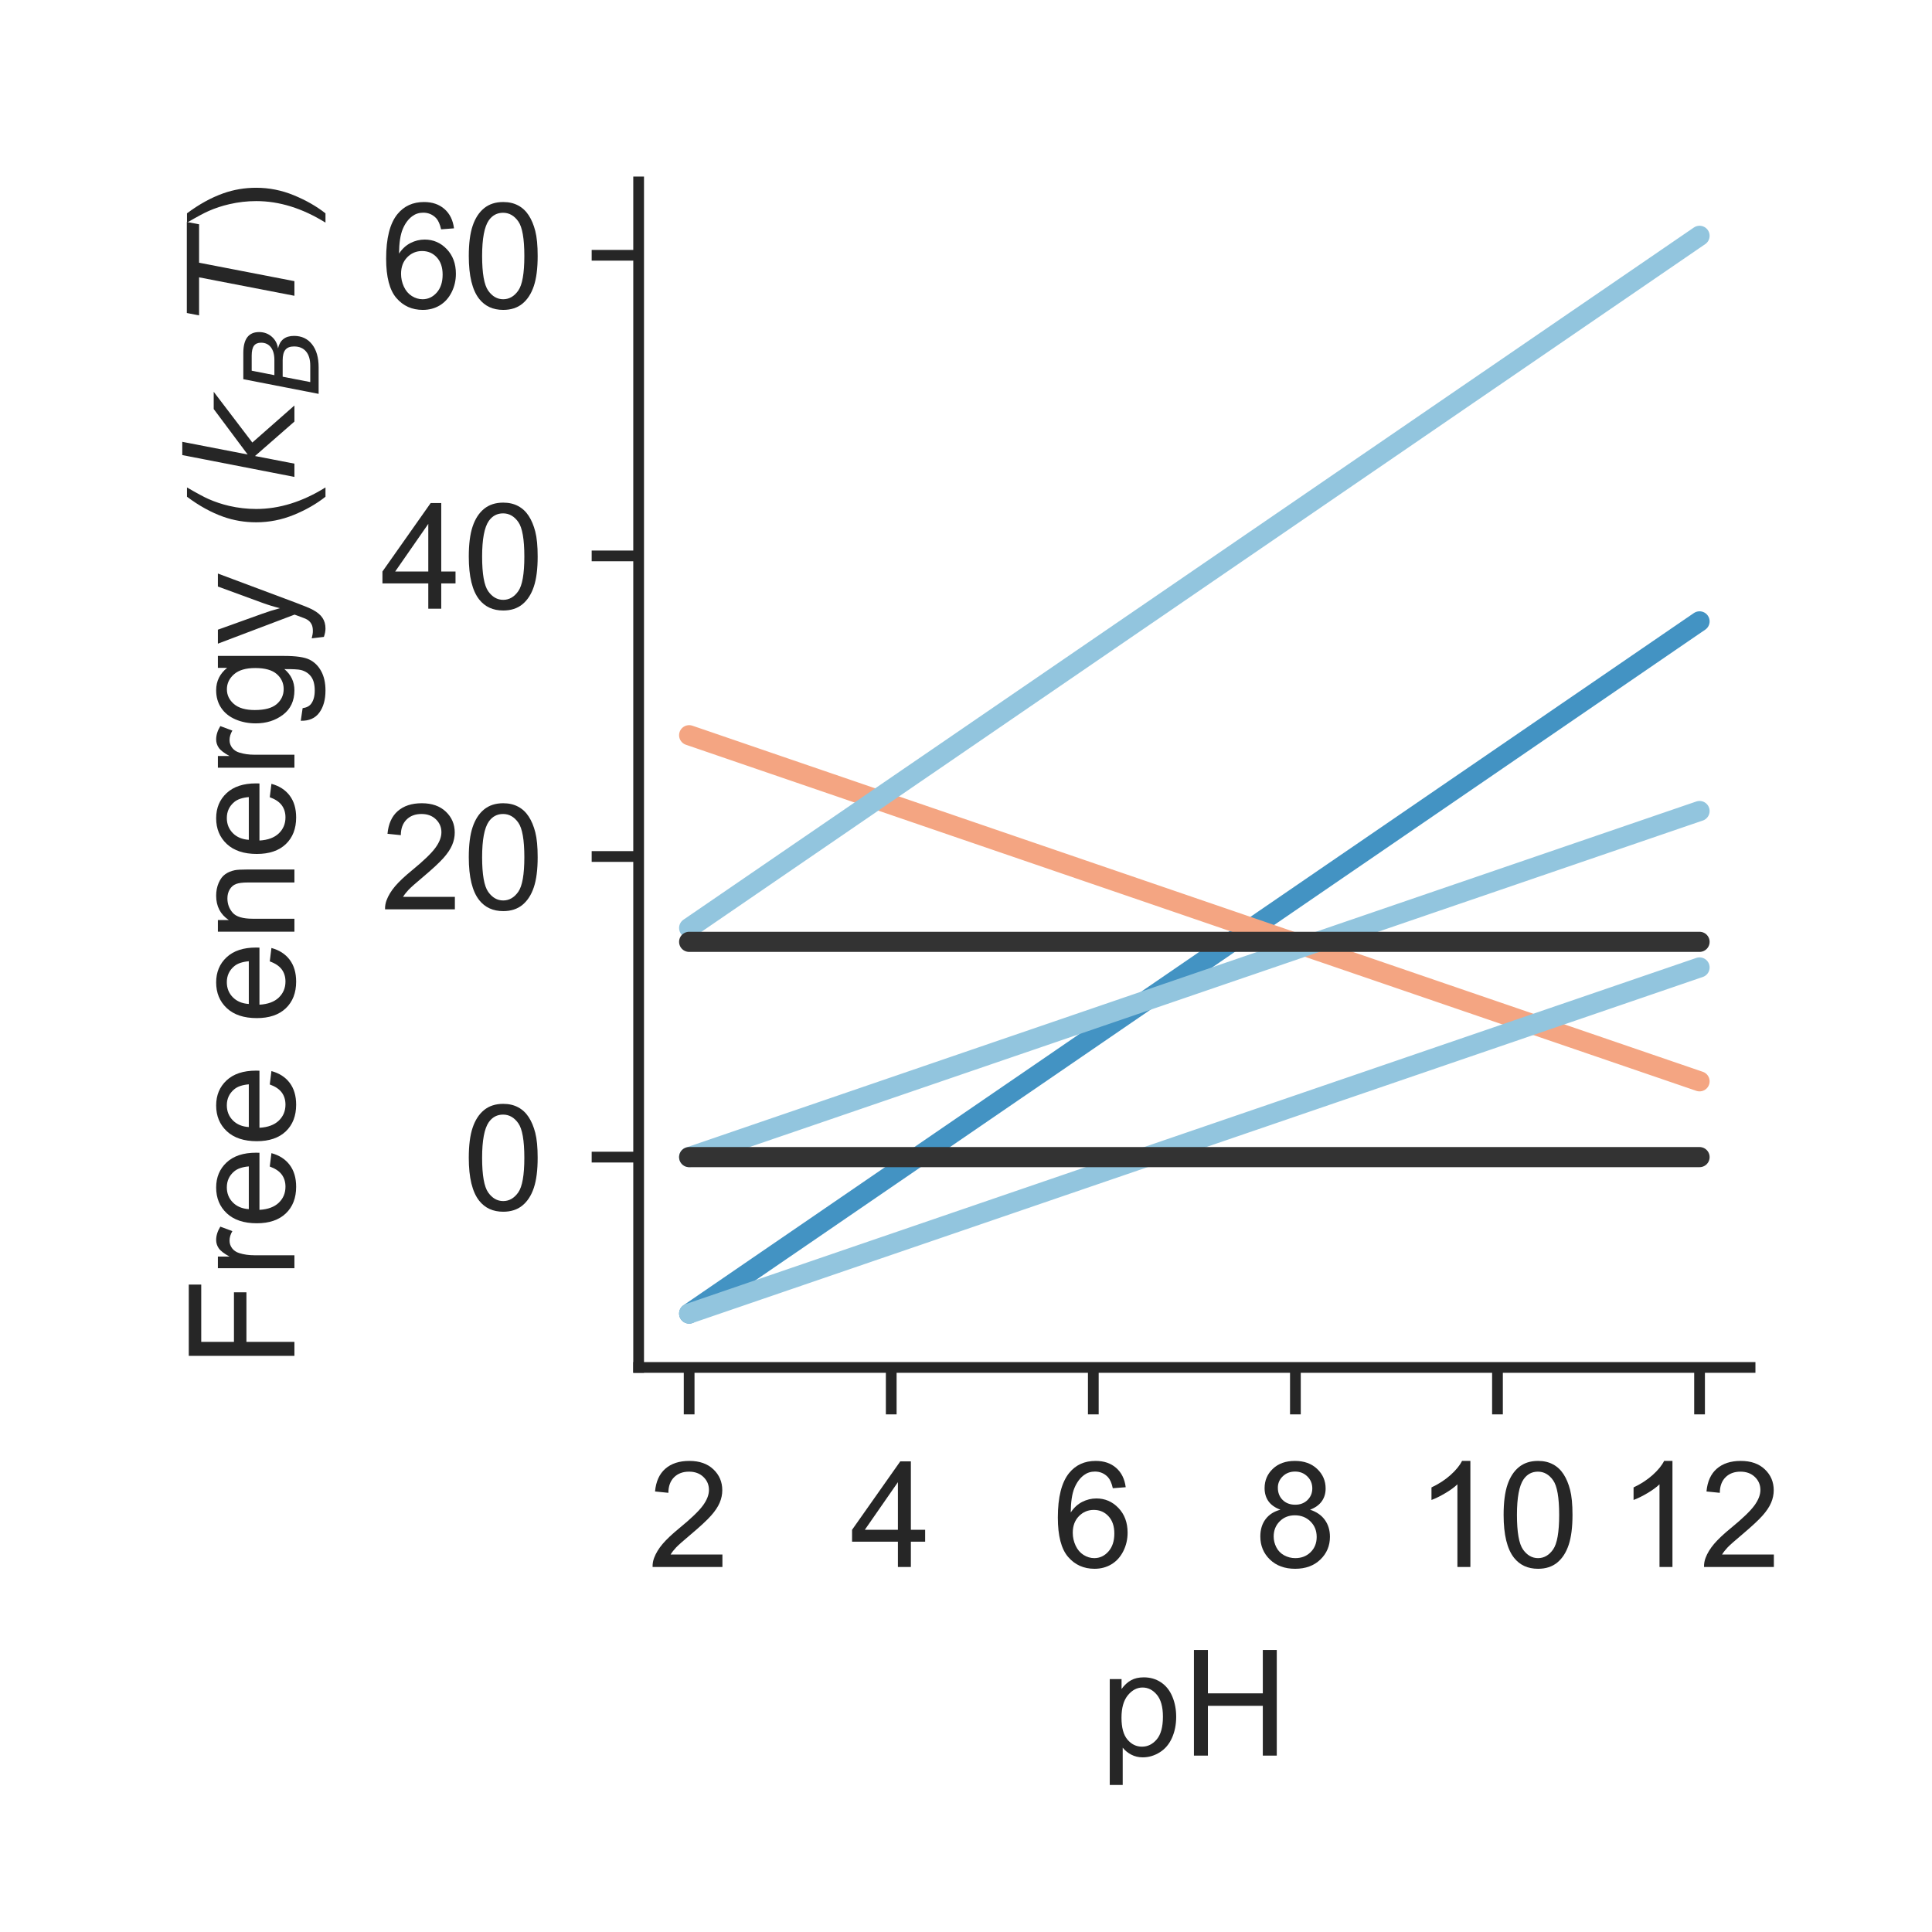 <?xml version="1.0" encoding="utf-8" standalone="no"?>
<!DOCTYPE svg PUBLIC "-//W3C//DTD SVG 1.1//EN"
  "http://www.w3.org/Graphics/SVG/1.1/DTD/svg11.dtd">
<!-- Created with matplotlib (http://matplotlib.org/) -->
<svg height="144pt" version="1.1" viewBox="0 0 144 144" width="144pt" xmlns="http://www.w3.org/2000/svg" xmlns:xlink="http://www.w3.org/1999/xlink">
 <defs>
  <style type="text/css">
*{stroke-linecap:butt;stroke-linejoin:round;}
  </style>
 </defs>
 <g id="figure_1">
  <g id="patch_1">
   <path d="M 0 144 
L 144 144 
L 144 0 
L 0 0 
z
" style="fill:#ffffff;"/>
  </g>
  <g id="axes_1">
   <g id="patch_2">
    <path d="M 47.6 101.92 
L 130.44 101.92 
L 130.44 13.56 
L 47.6 13.56 
z
" style="fill:#ffffff;"/>
   </g>
   <g id="matplotlib.axis_1">
    <g id="xtick_1">
     <g id="line2d_1">
      <defs>
       <path d="M 0 0 
L 0 3.5 
" id="m902cfa336a" style="stroke:#262626;stroke-width:0.8;"/>
      </defs>
      <g>
       <use style="fill:#262626;stroke:#262626;stroke-width:0.8;" x="51.365" xlink:href="#m902cfa336a" y="101.92"/>
      </g>
     </g>
     <g id="text_1">
      <!-- 2 -->
      <defs>
       <path d="M 50.344 8.453 
L 50.344 0 
L 3.031 0 
Q 2.938 3.172 4.047 6.109 
Q 5.859 10.938 9.828 15.625 
Q 13.812 20.312 21.344 26.469 
Q 33.016 36.031 37.109 41.625 
Q 41.219 47.219 41.219 52.203 
Q 41.219 57.422 37.469 61 
Q 33.734 64.594 27.734 64.594 
Q 21.391 64.594 17.578 60.781 
Q 13.766 56.984 13.719 50.25 
L 4.688 51.172 
Q 5.609 61.281 11.656 66.578 
Q 17.719 71.875 27.938 71.875 
Q 38.234 71.875 44.234 66.156 
Q 50.25 60.453 50.25 52 
Q 50.25 47.703 48.484 43.547 
Q 46.734 39.406 42.656 34.812 
Q 38.578 30.219 29.109 22.219 
Q 21.188 15.578 18.938 13.203 
Q 16.703 10.844 15.234 8.453 
z
" id="ArialMT-32"/>
      </defs>
      <g style="fill:#262626;" transform="translate(48.307 116.794)scale(0.11 -0.11)">
       <use xlink:href="#ArialMT-32"/>
      </g>
     </g>
    </g>
    <g id="xtick_2">
     <g id="line2d_2">
      <g>
       <use style="fill:#262626;stroke:#262626;stroke-width:0.8;" x="66.427" xlink:href="#m902cfa336a" y="101.92"/>
      </g>
     </g>
     <g id="text_2">
      <!-- 4 -->
      <defs>
       <path d="M 32.328 0 
L 32.328 17.141 
L 1.266 17.141 
L 1.266 25.203 
L 33.938 71.578 
L 41.109 71.578 
L 41.109 25.203 
L 50.781 25.203 
L 50.781 17.141 
L 41.109 17.141 
L 41.109 0 
z
M 32.328 25.203 
L 32.328 57.469 
L 9.906 25.203 
z
" id="ArialMT-34"/>
      </defs>
      <g style="fill:#262626;" transform="translate(63.369 116.794)scale(0.11 -0.11)">
       <use xlink:href="#ArialMT-34"/>
      </g>
     </g>
    </g>
    <g id="xtick_3">
     <g id="line2d_3">
      <g>
       <use style="fill:#262626;stroke:#262626;stroke-width:0.8;" x="81.489" xlink:href="#m902cfa336a" y="101.92"/>
      </g>
     </g>
     <g id="text_3">
      <!-- 6 -->
      <defs>
       <path d="M 49.75 54.047 
L 41.016 53.375 
Q 39.844 58.547 37.703 60.891 
Q 34.125 64.656 28.906 64.656 
Q 24.703 64.656 21.531 62.312 
Q 17.391 59.281 14.984 53.469 
Q 12.594 47.656 12.5 36.922 
Q 15.672 41.75 20.266 44.094 
Q 24.859 46.438 29.891 46.438 
Q 38.672 46.438 44.844 39.969 
Q 51.031 33.5 51.031 23.25 
Q 51.031 16.5 48.125 10.719 
Q 45.219 4.938 40.141 1.859 
Q 35.062 -1.219 28.609 -1.219 
Q 17.625 -1.219 10.688 6.859 
Q 3.766 14.938 3.766 33.5 
Q 3.766 54.25 11.422 63.672 
Q 18.109 71.875 29.438 71.875 
Q 37.891 71.875 43.281 67.141 
Q 48.688 62.406 49.75 54.047 
z
M 13.875 23.188 
Q 13.875 18.656 15.797 14.5 
Q 17.719 10.359 21.188 8.172 
Q 24.656 6 28.469 6 
Q 34.031 6 38.031 10.484 
Q 42.047 14.984 42.047 22.703 
Q 42.047 30.125 38.078 34.391 
Q 34.125 38.672 28.125 38.672 
Q 22.172 38.672 18.016 34.391 
Q 13.875 30.125 13.875 23.188 
z
" id="ArialMT-36"/>
      </defs>
      <g style="fill:#262626;" transform="translate(78.431 116.794)scale(0.11 -0.11)">
       <use xlink:href="#ArialMT-36"/>
      </g>
     </g>
    </g>
    <g id="xtick_4">
     <g id="line2d_4">
      <g>
       <use style="fill:#262626;stroke:#262626;stroke-width:0.8;" x="96.551" xlink:href="#m902cfa336a" y="101.92"/>
      </g>
     </g>
     <g id="text_4">
      <!-- 8 -->
      <defs>
       <path d="M 17.672 38.812 
Q 12.203 40.828 9.562 44.531 
Q 6.938 48.25 6.938 53.422 
Q 6.938 61.234 12.547 66.547 
Q 18.172 71.875 27.484 71.875 
Q 36.859 71.875 42.578 66.422 
Q 48.297 60.984 48.297 53.172 
Q 48.297 48.188 45.672 44.5 
Q 43.062 40.828 37.75 38.812 
Q 44.344 36.672 47.781 31.875 
Q 51.219 27.094 51.219 20.453 
Q 51.219 11.281 44.719 5.031 
Q 38.234 -1.219 27.641 -1.219 
Q 17.047 -1.219 10.547 5.047 
Q 4.047 11.328 4.047 20.703 
Q 4.047 27.688 7.594 32.391 
Q 11.141 37.109 17.672 38.812 
z
M 15.922 53.719 
Q 15.922 48.641 19.188 45.406 
Q 22.469 42.188 27.688 42.188 
Q 32.766 42.188 36.016 45.375 
Q 39.266 48.578 39.266 53.219 
Q 39.266 58.062 35.906 61.359 
Q 32.562 64.656 27.594 64.656 
Q 22.562 64.656 19.234 61.422 
Q 15.922 58.203 15.922 53.719 
z
M 13.094 20.656 
Q 13.094 16.891 14.875 13.375 
Q 16.656 9.859 20.172 7.922 
Q 23.688 6 27.734 6 
Q 34.031 6 38.125 10.047 
Q 42.234 14.109 42.234 20.359 
Q 42.234 26.703 38.016 30.859 
Q 33.797 35.016 27.438 35.016 
Q 21.234 35.016 17.156 30.906 
Q 13.094 26.812 13.094 20.656 
z
" id="ArialMT-38"/>
      </defs>
      <g style="fill:#262626;" transform="translate(93.492 116.794)scale(0.11 -0.11)">
       <use xlink:href="#ArialMT-38"/>
      </g>
     </g>
    </g>
    <g id="xtick_5">
     <g id="line2d_5">
      <g>
       <use style="fill:#262626;stroke:#262626;stroke-width:0.8;" x="111.613" xlink:href="#m902cfa336a" y="101.92"/>
      </g>
     </g>
     <g id="text_5">
      <!-- 10 -->
      <defs>
       <path d="M 37.25 0 
L 28.469 0 
L 28.469 56 
Q 25.297 52.984 20.141 49.953 
Q 14.984 46.922 10.891 45.406 
L 10.891 53.906 
Q 18.266 57.375 23.781 62.297 
Q 29.297 67.234 31.594 71.875 
L 37.25 71.875 
z
" id="ArialMT-31"/>
       <path d="M 4.156 35.297 
Q 4.156 48 6.766 55.734 
Q 9.375 63.484 14.516 67.672 
Q 19.672 71.875 27.484 71.875 
Q 33.25 71.875 37.594 69.547 
Q 41.938 67.234 44.766 62.859 
Q 47.609 58.5 49.219 52.219 
Q 50.828 45.953 50.828 35.297 
Q 50.828 22.703 48.234 14.969 
Q 45.656 7.234 40.5 3 
Q 35.359 -1.219 27.484 -1.219 
Q 17.141 -1.219 11.234 6.203 
Q 4.156 15.141 4.156 35.297 
z
M 13.188 35.297 
Q 13.188 17.672 17.312 11.828 
Q 21.438 6 27.484 6 
Q 33.547 6 37.672 11.859 
Q 41.797 17.719 41.797 35.297 
Q 41.797 52.984 37.672 58.781 
Q 33.547 64.594 27.391 64.594 
Q 21.344 64.594 17.719 59.469 
Q 13.188 52.938 13.188 35.297 
z
" id="ArialMT-30"/>
      </defs>
      <g style="fill:#262626;" transform="translate(105.496 116.794)scale(0.11 -0.11)">
       <use xlink:href="#ArialMT-31"/>
       <use x="55.615" xlink:href="#ArialMT-30"/>
      </g>
     </g>
    </g>
    <g id="xtick_6">
     <g id="line2d_6">
      <g>
       <use style="fill:#262626;stroke:#262626;stroke-width:0.8;" x="126.675" xlink:href="#m902cfa336a" y="101.92"/>
      </g>
     </g>
     <g id="text_6">
      <!-- 12 -->
      <g style="fill:#262626;" transform="translate(120.558 116.794)scale(0.11 -0.11)">
       <use xlink:href="#ArialMT-31"/>
       <use x="55.615" xlink:href="#ArialMT-32"/>
      </g>
     </g>
    </g>
    <g id="text_7">
     <!-- pH -->
     <defs>
      <path d="M 6.594 -19.875 
L 6.594 51.859 
L 14.594 51.859 
L 14.594 45.125 
Q 17.438 49.078 21 51.047 
Q 24.562 53.031 29.641 53.031 
Q 36.281 53.031 41.359 49.609 
Q 46.438 46.188 49.016 39.953 
Q 51.609 33.734 51.609 26.312 
Q 51.609 18.359 48.75 11.984 
Q 45.906 5.609 40.453 2.219 
Q 35.016 -1.172 29 -1.172 
Q 24.609 -1.172 21.109 0.688 
Q 17.625 2.547 15.375 5.375 
L 15.375 -19.875 
z
M 14.547 25.641 
Q 14.547 15.625 18.594 10.844 
Q 22.656 6.062 28.422 6.062 
Q 34.281 6.062 38.453 11.016 
Q 42.625 15.969 42.625 26.375 
Q 42.625 36.281 38.547 41.203 
Q 34.469 46.141 28.812 46.141 
Q 23.188 46.141 18.859 40.891 
Q 14.547 35.641 14.547 25.641 
z
" id="ArialMT-70"/>
      <path d="M 8.016 0 
L 8.016 71.578 
L 17.484 71.578 
L 17.484 42.188 
L 54.688 42.188 
L 54.688 71.578 
L 64.156 71.578 
L 64.156 0 
L 54.688 0 
L 54.688 33.734 
L 17.484 33.734 
L 17.484 0 
z
" id="ArialMT-48"/>
     </defs>
     <g style="fill:#262626;" transform="translate(81.989 130.853)scale(0.11 -0.11)">
      <use xlink:href="#ArialMT-70"/>
      <use x="55.615" xlink:href="#ArialMT-48"/>
     </g>
    </g>
   </g>
   <g id="matplotlib.axis_2">
    <g id="ytick_1">
     <g id="line2d_7">
      <defs>
       <path d="M 0 0 
L -3.5 0 
" id="mae31390ebf" style="stroke:#262626;stroke-width:0.8;"/>
      </defs>
      <g>
       <use style="fill:#262626;stroke:#262626;stroke-width:0.8;" x="47.6" xlink:href="#mae31390ebf" y="86.244"/>
      </g>
     </g>
     <g id="text_8">
      <!-- 0 -->
      <g style="fill:#262626;" transform="translate(34.483 90.181)scale(0.11 -0.11)">
       <use xlink:href="#ArialMT-30"/>
      </g>
     </g>
    </g>
    <g id="ytick_2">
     <g id="line2d_8">
      <g>
       <use style="fill:#262626;stroke:#262626;stroke-width:0.8;" x="47.6" xlink:href="#mae31390ebf" y="63.838"/>
      </g>
     </g>
     <g id="text_9">
      <!-- 20 -->
      <g style="fill:#262626;" transform="translate(28.366 67.775)scale(0.11 -0.11)">
       <use xlink:href="#ArialMT-32"/>
       <use x="55.615" xlink:href="#ArialMT-30"/>
      </g>
     </g>
    </g>
    <g id="ytick_3">
     <g id="line2d_9">
      <g>
       <use style="fill:#262626;stroke:#262626;stroke-width:0.8;" x="47.6" xlink:href="#mae31390ebf" y="41.433"/>
      </g>
     </g>
     <g id="text_10">
      <!-- 40 -->
      <g style="fill:#262626;" transform="translate(28.366 45.369)scale(0.11 -0.11)">
       <use xlink:href="#ArialMT-34"/>
       <use x="55.615" xlink:href="#ArialMT-30"/>
      </g>
     </g>
    </g>
    <g id="ytick_4">
     <g id="line2d_10">
      <g>
       <use style="fill:#262626;stroke:#262626;stroke-width:0.8;" x="47.6" xlink:href="#mae31390ebf" y="19.027"/>
      </g>
     </g>
     <g id="text_11">
      <!-- 60 -->
      <g style="fill:#262626;" transform="translate(28.366 22.964)scale(0.11 -0.11)">
       <use xlink:href="#ArialMT-36"/>
       <use x="55.615" xlink:href="#ArialMT-30"/>
      </g>
     </g>
    </g>
    <g id="text_12">
     <!-- Free energy ($k_B T$) -->
     <defs>
      <path d="M 8.203 0 
L 8.203 71.578 
L 56.5 71.578 
L 56.5 63.141 
L 17.672 63.141 
L 17.672 40.969 
L 51.266 40.969 
L 51.266 32.516 
L 17.672 32.516 
L 17.672 0 
z
" id="ArialMT-46"/>
      <path d="M 6.5 0 
L 6.5 51.859 
L 14.406 51.859 
L 14.406 44 
Q 17.438 49.516 20 51.266 
Q 22.562 53.031 25.641 53.031 
Q 30.078 53.031 34.672 50.203 
L 31.641 42.047 
Q 28.422 43.953 25.203 43.953 
Q 22.312 43.953 20.016 42.219 
Q 17.719 40.484 16.75 37.406 
Q 15.281 32.719 15.281 27.156 
L 15.281 0 
z
" id="ArialMT-72"/>
      <path d="M 42.094 16.703 
L 51.172 15.578 
Q 49.031 7.625 43.219 3.219 
Q 37.406 -1.172 28.375 -1.172 
Q 17 -1.172 10.328 5.828 
Q 3.656 12.844 3.656 25.484 
Q 3.656 38.578 10.391 45.797 
Q 17.141 53.031 27.875 53.031 
Q 38.281 53.031 44.875 45.953 
Q 51.469 38.875 51.469 26.031 
Q 51.469 25.25 51.422 23.688 
L 12.75 23.688 
Q 13.234 15.141 17.578 10.594 
Q 21.922 6.062 28.422 6.062 
Q 33.25 6.062 36.672 8.594 
Q 40.094 11.141 42.094 16.703 
z
M 13.234 30.906 
L 42.188 30.906 
Q 41.609 37.453 38.875 40.719 
Q 34.672 45.797 27.984 45.797 
Q 21.922 45.797 17.797 41.75 
Q 13.672 37.703 13.234 30.906 
z
" id="ArialMT-65"/>
      <path id="ArialMT-20"/>
      <path d="M 6.594 0 
L 6.594 51.859 
L 14.5 51.859 
L 14.5 44.484 
Q 20.219 53.031 31 53.031 
Q 35.688 53.031 39.625 51.344 
Q 43.562 49.656 45.516 46.922 
Q 47.469 44.188 48.25 40.438 
Q 48.734 37.984 48.734 31.891 
L 48.734 0 
L 39.938 0 
L 39.938 31.547 
Q 39.938 36.922 38.906 39.578 
Q 37.891 42.234 35.281 43.812 
Q 32.672 45.406 29.156 45.406 
Q 23.531 45.406 19.453 41.844 
Q 15.375 38.281 15.375 28.328 
L 15.375 0 
z
" id="ArialMT-6e"/>
      <path d="M 4.984 -4.297 
L 13.531 -5.562 
Q 14.062 -9.516 16.5 -11.328 
Q 19.781 -13.766 25.438 -13.766 
Q 31.547 -13.766 34.859 -11.328 
Q 38.188 -8.891 39.359 -4.5 
Q 40.047 -1.812 39.984 6.781 
Q 34.234 0 25.641 0 
Q 14.938 0 9.078 7.719 
Q 3.219 15.438 3.219 26.219 
Q 3.219 33.641 5.906 39.906 
Q 8.594 46.188 13.688 49.609 
Q 18.797 53.031 25.688 53.031 
Q 34.859 53.031 40.828 45.609 
L 40.828 51.859 
L 48.922 51.859 
L 48.922 7.031 
Q 48.922 -5.078 46.453 -10.125 
Q 44 -15.188 38.641 -18.109 
Q 33.297 -21.047 25.484 -21.047 
Q 16.219 -21.047 10.5 -16.875 
Q 4.781 -12.703 4.984 -4.297 
z
M 12.25 26.859 
Q 12.25 16.656 16.297 11.969 
Q 20.359 7.281 26.469 7.281 
Q 32.516 7.281 36.609 11.938 
Q 40.719 16.609 40.719 26.562 
Q 40.719 36.078 36.5 40.906 
Q 32.281 45.75 26.312 45.75 
Q 20.453 45.75 16.344 40.984 
Q 12.25 36.234 12.25 26.859 
z
" id="ArialMT-67"/>
      <path d="M 6.203 -19.969 
L 5.219 -11.719 
Q 8.109 -12.5 10.25 -12.5 
Q 13.188 -12.5 14.938 -11.516 
Q 16.703 -10.547 17.828 -8.797 
Q 18.656 -7.469 20.516 -2.25 
Q 20.75 -1.516 21.297 -0.094 
L 1.609 51.859 
L 11.078 51.859 
L 21.875 21.828 
Q 23.969 16.109 25.641 9.812 
Q 27.156 15.875 29.25 21.625 
L 40.328 51.859 
L 49.125 51.859 
L 29.391 -0.875 
Q 26.219 -9.422 24.469 -12.641 
Q 22.125 -17 19.094 -19.016 
Q 16.062 -21.047 11.859 -21.047 
Q 9.328 -21.047 6.203 -19.969 
z
" id="ArialMT-79"/>
      <path d="M 23.391 -21.047 
Q 16.109 -11.859 11.078 0.438 
Q 6.062 12.75 6.062 25.922 
Q 6.062 37.547 9.812 48.188 
Q 14.203 60.547 23.391 72.797 
L 29.688 72.797 
Q 23.781 62.641 21.875 58.297 
Q 18.891 51.562 17.188 44.234 
Q 15.094 35.109 15.094 25.875 
Q 15.094 2.391 29.688 -21.047 
z
" id="ArialMT-28"/>
      <path d="M 18.312 75.984 
L 27.297 75.984 
L 18.703 31.688 
L 49.516 54.688 
L 61.188 54.688 
L 26.812 28.516 
L 51.906 0 
L 41.016 0 
L 17.672 26.703 
L 12.5 0 
L 3.516 0 
z
" id="DejaVuSans-Oblique-6b"/>
      <path d="M 16.891 72.906 
L 42.094 72.906 
Q 52.344 72.906 57.422 69.094 
Q 62.5 65.281 62.5 57.625 
Q 62.5 50.594 58.125 45.484 
Q 53.766 40.375 46.688 39.312 
Q 52.734 37.938 55.766 34.078 
Q 58.797 30.219 58.797 23.781 
Q 58.797 12.797 50.656 6.391 
Q 42.531 0 28.422 0 
L 2.688 0 
z
M 19.281 34.812 
L 14.109 8.109 
L 29.984 8.109 
Q 38.922 8.109 43.75 12.203 
Q 48.578 16.312 48.578 23.781 
Q 48.578 29.547 45.375 32.172 
Q 42.188 34.812 35.109 34.812 
z
M 25.094 64.797 
L 20.797 42.828 
L 35.5 42.828 
Q 43.359 42.828 47.781 46.234 
Q 52.203 49.656 52.203 55.719 
Q 52.203 60.453 49.219 62.625 
Q 46.234 64.797 39.703 64.797 
z
" id="DejaVuSans-Oblique-42"/>
      <path d="M 5.906 72.906 
L 67.578 72.906 
L 66.016 64.594 
L 39.984 64.594 
L 27.484 0 
L 17.578 0 
L 30.078 64.594 
L 4.297 64.594 
z
" id="DejaVuSans-Oblique-54"/>
      <path d="M 12.359 -21.047 
L 6.062 -21.047 
Q 20.656 2.391 20.656 25.875 
Q 20.656 35.062 18.562 44.094 
Q 16.891 51.422 13.922 58.156 
Q 12.016 62.547 6.062 72.797 
L 12.359 72.797 
Q 21.531 60.547 25.922 48.188 
Q 29.688 37.547 29.688 25.922 
Q 29.688 12.75 24.625 0.438 
Q 19.578 -11.859 12.359 -21.047 
z
" id="ArialMT-29"/>
     </defs>
     <g style="fill:#262626;" transform="translate(21.946 101.96)rotate(-90)scale(0.11 -0.11)">
      <use transform="translate(0 0.016)" xlink:href="#ArialMT-46"/>
      <use transform="translate(61.084 0.016)" xlink:href="#ArialMT-72"/>
      <use transform="translate(94.385 0.016)" xlink:href="#ArialMT-65"/>
      <use transform="translate(150 0.016)" xlink:href="#ArialMT-65"/>
      <use transform="translate(205.615 0.016)" xlink:href="#ArialMT-20"/>
      <use transform="translate(233.398 0.016)" xlink:href="#ArialMT-65"/>
      <use transform="translate(289.014 0.016)" xlink:href="#ArialMT-6e"/>
      <use transform="translate(344.629 0.016)" xlink:href="#ArialMT-65"/>
      <use transform="translate(400.244 0.016)" xlink:href="#ArialMT-72"/>
      <use transform="translate(433.545 0.016)" xlink:href="#ArialMT-67"/>
      <use transform="translate(489.16 0.016)" xlink:href="#ArialMT-79"/>
      <use transform="translate(539.16 0.016)" xlink:href="#ArialMT-20"/>
      <use transform="translate(566.943 0.016)" xlink:href="#ArialMT-28"/>
      <use transform="translate(600.244 0.016)" xlink:href="#DejaVuSans-Oblique-6b"/>
      <use transform="translate(658.154 -16.391)scale(0.7)" xlink:href="#DejaVuSans-Oblique-42"/>
      <use transform="translate(708.911 0.016)" xlink:href="#DejaVuSans-Oblique-54"/>
      <use transform="translate(769.995 0.016)" xlink:href="#ArialMT-29"/>
     </g>
    </g>
   </g>
   <g id="patch_3">
    <path d="M 47.6 101.92 
L 47.6 13.56 
" style="fill:none;stroke:#262626;stroke-linecap:square;stroke-linejoin:miter;stroke-width:0.8;"/>
   </g>
   <g id="patch_4">
    <path d="M 47.6 101.92 
L 130.44 101.92 
" style="fill:none;stroke:#262626;stroke-linecap:square;stroke-linejoin:miter;stroke-width:0.8;"/>
   </g>
   <g id="line2d_11">
    <path clip-path="url(#pb9ad3b44d6)" d="M 51.365 97.904 
L 52.119 97.388 
L 52.872 96.872 
L 53.625 96.356 
L 54.378 95.84 
L 55.131 95.324 
L 55.884 94.808 
L 56.637 94.292 
L 57.39 93.776 
L 58.143 93.26 
L 58.896 92.745 
L 59.649 92.229 
L 60.403 91.713 
L 61.156 91.197 
L 61.909 90.681 
L 62.662 90.165 
L 63.415 89.649 
L 64.168 89.133 
L 64.921 88.617 
L 65.674 88.101 
L 66.427 87.585 
L 67.18 87.07 
L 67.933 86.554 
L 68.687 86.038 
L 69.44 85.522 
L 70.193 85.006 
L 70.946 84.49 
L 71.699 83.974 
L 72.452 83.458 
L 73.205 82.942 
L 73.958 82.426 
L 74.711 81.91 
L 75.464 81.394 
L 76.217 80.879 
L 76.971 80.363 
L 77.724 79.847 
L 78.477 79.331 
L 79.23 78.815 
L 79.983 78.299 
L 80.736 77.783 
L 81.489 77.267 
L 82.242 76.751 
L 82.995 76.235 
L 83.748 75.719 
L 84.501 75.204 
L 85.255 74.688 
L 86.008 74.172 
L 86.761 73.656 
L 87.514 73.14 
L 88.267 72.624 
L 89.02 72.108 
L 89.773 71.592 
L 90.526 71.076 
L 91.279 70.56 
L 92.032 70.044 
L 92.785 69.529 
L 93.539 69.013 
L 94.292 68.497 
L 95.045 67.981 
L 95.798 67.465 
L 96.551 66.949 
L 97.304 66.433 
L 98.057 65.917 
L 98.81 65.401 
L 99.563 64.885 
L 100.316 64.369 
L 101.069 63.854 
L 101.823 63.338 
L 102.576 62.822 
L 103.329 62.306 
L 104.082 61.79 
L 104.835 61.274 
L 105.588 60.758 
L 106.341 60.242 
L 107.094 59.726 
L 107.847 59.21 
L 108.6 58.694 
L 109.353 58.179 
L 110.107 57.663 
L 110.86 57.147 
L 111.613 56.631 
L 112.366 56.115 
L 113.119 55.599 
L 113.872 55.083 
L 114.625 54.567 
L 115.378 54.051 
L 116.131 53.535 
L 116.884 53.019 
L 117.637 52.504 
L 118.391 51.988 
L 119.144 51.472 
L 119.897 50.956 
L 120.65 50.44 
L 121.403 49.924 
L 122.156 49.408 
L 122.909 48.892 
L 123.662 48.376 
L 124.415 47.86 
L 125.168 47.344 
L 125.921 46.828 
L 126.675 46.313 
" style="fill:none;stroke:#4393c3;stroke-linecap:round;stroke-width:1.5;"/>
   </g>
   <g id="line2d_12">
    <path clip-path="url(#pb9ad3b44d6)" d="M 51.365 54.799 
L 52.119 55.057 
L 52.872 55.315 
L 53.625 55.573 
L 54.378 55.831 
L 55.131 56.089 
L 55.884 56.347 
L 56.637 56.605 
L 57.39 56.863 
L 58.143 57.121 
L 58.896 57.379 
L 59.649 57.637 
L 60.403 57.895 
L 61.156 58.153 
L 61.909 58.411 
L 62.662 58.669 
L 63.415 58.927 
L 64.168 59.185 
L 64.921 59.443 
L 65.674 59.7 
L 66.427 59.958 
L 67.18 60.216 
L 67.933 60.474 
L 68.687 60.732 
L 69.44 60.99 
L 70.193 61.248 
L 70.946 61.506 
L 71.699 61.764 
L 72.452 62.022 
L 73.205 62.28 
L 73.958 62.538 
L 74.711 62.796 
L 75.464 63.054 
L 76.217 63.312 
L 76.971 63.57 
L 77.724 63.828 
L 78.477 64.086 
L 79.23 64.344 
L 79.983 64.602 
L 80.736 64.86 
L 81.489 65.118 
L 82.242 65.375 
L 82.995 65.633 
L 83.748 65.891 
L 84.501 66.149 
L 85.255 66.407 
L 86.008 66.665 
L 86.761 66.923 
L 87.514 67.181 
L 88.267 67.439 
L 89.02 67.697 
L 89.773 67.955 
L 90.526 68.213 
L 91.279 68.471 
L 92.032 68.729 
L 92.785 68.987 
L 93.539 69.245 
L 94.292 69.503 
L 95.045 69.761 
L 95.798 70.019 
L 96.551 70.277 
L 97.304 70.535 
L 98.057 70.793 
L 98.81 71.05 
L 99.563 71.308 
L 100.316 71.566 
L 101.069 71.824 
L 101.823 72.082 
L 102.576 72.34 
L 103.329 72.598 
L 104.082 72.856 
L 104.835 73.114 
L 105.588 73.372 
L 106.341 73.63 
L 107.094 73.888 
L 107.847 74.146 
L 108.6 74.404 
L 109.353 74.662 
L 110.107 74.92 
L 110.86 75.178 
L 111.613 75.436 
L 112.366 75.694 
L 113.119 75.952 
L 113.872 76.21 
L 114.625 76.468 
L 115.378 76.726 
L 116.131 76.983 
L 116.884 77.241 
L 117.637 77.499 
L 118.391 77.757 
L 119.144 78.015 
L 119.897 78.273 
L 120.65 78.531 
L 121.403 78.789 
L 122.156 79.047 
L 122.909 79.305 
L 123.662 79.563 
L 124.415 79.821 
L 125.168 80.079 
L 125.921 80.337 
L 126.675 80.595 
" style="fill:none;stroke:#f4a582;stroke-linecap:round;stroke-width:1.5;"/>
   </g>
   <g id="line2d_13">
    <path clip-path="url(#pb9ad3b44d6)" d="M 51.365 86.244 
L 52.119 85.986 
L 52.872 85.728 
L 53.625 85.47 
L 54.378 85.212 
L 55.131 84.954 
L 55.884 84.696 
L 56.637 84.438 
L 57.39 84.18 
L 58.143 83.922 
L 58.896 83.665 
L 59.649 83.407 
L 60.403 83.149 
L 61.156 82.891 
L 61.909 82.633 
L 62.662 82.375 
L 63.415 82.117 
L 64.168 81.859 
L 64.921 81.601 
L 65.674 81.343 
L 66.427 81.085 
L 67.18 80.827 
L 67.933 80.569 
L 68.687 80.311 
L 69.44 80.053 
L 70.193 79.795 
L 70.946 79.537 
L 71.699 79.279 
L 72.452 79.021 
L 73.205 78.763 
L 73.958 78.505 
L 74.711 78.247 
L 75.464 77.989 
L 76.217 77.732 
L 76.971 77.474 
L 77.724 77.216 
L 78.477 76.958 
L 79.23 76.7 
L 79.983 76.442 
L 80.736 76.184 
L 81.489 75.926 
L 82.242 75.668 
L 82.995 75.41 
L 83.748 75.152 
L 84.501 74.894 
L 85.255 74.636 
L 86.008 74.378 
L 86.761 74.12 
L 87.514 73.862 
L 88.267 73.604 
L 89.02 73.346 
L 89.773 73.088 
L 90.526 72.83 
L 91.279 72.572 
L 92.032 72.314 
L 92.785 72.057 
L 93.539 71.799 
L 94.292 71.541 
L 95.045 71.283 
L 95.798 71.025 
L 96.551 70.767 
L 97.304 70.509 
L 98.057 70.251 
L 98.81 69.993 
L 99.563 69.735 
L 100.316 69.477 
L 101.069 69.219 
L 101.823 68.961 
L 102.576 68.703 
L 103.329 68.445 
L 104.082 68.187 
L 104.835 67.929 
L 105.588 67.671 
L 106.341 67.413 
L 107.094 67.155 
L 107.847 66.897 
L 108.6 66.639 
L 109.353 66.382 
L 110.107 66.124 
L 110.86 65.866 
L 111.613 65.608 
L 112.366 65.35 
L 113.119 65.092 
L 113.872 64.834 
L 114.625 64.576 
L 115.378 64.318 
L 116.131 64.06 
L 116.884 63.802 
L 117.637 63.544 
L 118.391 63.286 
L 119.144 63.028 
L 119.897 62.77 
L 120.65 62.512 
L 121.403 62.254 
L 122.156 61.996 
L 122.909 61.738 
L 123.662 61.48 
L 124.415 61.222 
L 125.168 60.964 
L 125.921 60.706 
L 126.675 60.449 
" style="fill:none;stroke:#92c5de;stroke-linecap:round;stroke-width:1.5;"/>
   </g>
   <g id="line2d_14">
    <path clip-path="url(#pb9ad3b44d6)" d="M 51.365 97.904 
L 52.119 97.646 
L 52.872 97.388 
L 53.625 97.13 
L 54.378 96.872 
L 55.131 96.614 
L 55.884 96.356 
L 56.637 96.098 
L 57.39 95.84 
L 58.143 95.582 
L 58.896 95.324 
L 59.649 95.066 
L 60.403 94.808 
L 61.156 94.55 
L 61.909 94.292 
L 62.662 94.034 
L 63.415 93.776 
L 64.168 93.518 
L 64.921 93.26 
L 65.674 93.002 
L 66.427 92.745 
L 67.18 92.487 
L 67.933 92.229 
L 68.687 91.971 
L 69.44 91.713 
L 70.193 91.455 
L 70.946 91.197 
L 71.699 90.939 
L 72.452 90.681 
L 73.205 90.423 
L 73.958 90.165 
L 74.711 89.907 
L 75.464 89.649 
L 76.217 89.391 
L 76.971 89.133 
L 77.724 88.875 
L 78.477 88.617 
L 79.23 88.359 
L 79.983 88.101 
L 80.736 87.843 
L 81.489 87.585 
L 82.242 87.327 
L 82.995 87.07 
L 83.748 86.812 
L 84.501 86.554 
L 85.255 86.296 
L 86.008 86.038 
L 86.761 85.78 
L 87.514 85.522 
L 88.267 85.264 
L 89.02 85.006 
L 89.773 84.748 
L 90.526 84.49 
L 91.279 84.232 
L 92.032 83.974 
L 92.785 83.716 
L 93.539 83.458 
L 94.292 83.2 
L 95.045 82.942 
L 95.798 82.684 
L 96.551 82.426 
L 97.304 82.168 
L 98.057 81.91 
L 98.81 81.652 
L 99.563 81.394 
L 100.316 81.137 
L 101.069 80.879 
L 101.823 80.621 
L 102.576 80.363 
L 103.329 80.105 
L 104.082 79.847 
L 104.835 79.589 
L 105.588 79.331 
L 106.341 79.073 
L 107.094 78.815 
L 107.847 78.557 
L 108.6 78.299 
L 109.353 78.041 
L 110.107 77.783 
L 110.86 77.525 
L 111.613 77.267 
L 112.366 77.009 
L 113.119 76.751 
L 113.872 76.493 
L 114.625 76.235 
L 115.378 75.977 
L 116.131 75.719 
L 116.884 75.462 
L 117.637 75.204 
L 118.391 74.946 
L 119.144 74.688 
L 119.897 74.43 
L 120.65 74.172 
L 121.403 73.914 
L 122.156 73.656 
L 122.909 73.398 
L 123.662 73.14 
L 124.415 72.882 
L 125.168 72.624 
L 125.921 72.366 
L 126.675 72.108 
" style="fill:none;stroke:#92c5de;stroke-linecap:round;stroke-width:1.5;"/>
   </g>
   <g id="line2d_15">
    <path clip-path="url(#pb9ad3b44d6)" d="M 51.365 69.167 
L 52.119 68.652 
L 52.872 68.136 
L 53.625 67.62 
L 54.378 67.104 
L 55.131 66.588 
L 55.884 66.072 
L 56.637 65.556 
L 57.39 65.04 
L 58.143 64.524 
L 58.896 64.008 
L 59.649 63.492 
L 60.403 62.976 
L 61.156 62.461 
L 61.909 61.945 
L 62.662 61.429 
L 63.415 60.913 
L 64.168 60.397 
L 64.921 59.881 
L 65.674 59.365 
L 66.427 58.849 
L 67.18 58.333 
L 67.933 57.817 
L 68.687 57.301 
L 69.44 56.786 
L 70.193 56.27 
L 70.946 55.754 
L 71.699 55.238 
L 72.452 54.722 
L 73.205 54.206 
L 73.958 53.69 
L 74.711 53.174 
L 75.464 52.658 
L 76.217 52.142 
L 76.971 51.626 
L 77.724 51.111 
L 78.477 50.595 
L 79.23 50.079 
L 79.983 49.563 
L 80.736 49.047 
L 81.489 48.531 
L 82.242 48.015 
L 82.995 47.499 
L 83.748 46.983 
L 84.501 46.467 
L 85.255 45.951 
L 86.008 45.436 
L 86.761 44.92 
L 87.514 44.404 
L 88.267 43.888 
L 89.02 43.372 
L 89.773 42.856 
L 90.526 42.34 
L 91.279 41.824 
L 92.032 41.308 
L 92.785 40.792 
L 93.539 40.276 
L 94.292 39.761 
L 95.045 39.245 
L 95.798 38.729 
L 96.551 38.213 
L 97.304 37.697 
L 98.057 37.181 
L 98.81 36.665 
L 99.563 36.149 
L 100.316 35.633 
L 101.069 35.117 
L 101.823 34.601 
L 102.576 34.086 
L 103.329 33.57 
L 104.082 33.054 
L 104.835 32.538 
L 105.588 32.022 
L 106.341 31.506 
L 107.094 30.99 
L 107.847 30.474 
L 108.6 29.958 
L 109.353 29.442 
L 110.107 28.926 
L 110.86 28.41 
L 111.613 27.895 
L 112.366 27.379 
L 113.119 26.863 
L 113.872 26.347 
L 114.625 25.831 
L 115.378 25.315 
L 116.131 24.799 
L 116.884 24.283 
L 117.637 23.767 
L 118.391 23.251 
L 119.144 22.735 
L 119.897 22.22 
L 120.65 21.704 
L 121.403 21.188 
L 122.156 20.672 
L 122.909 20.156 
L 123.662 19.64 
L 124.415 19.124 
L 125.168 18.608 
L 125.921 18.092 
L 126.675 17.576 
" style="fill:none;stroke:#92c5de;stroke-linecap:round;stroke-width:1.5;"/>
   </g>
   <g id="line2d_16">
    <path clip-path="url(#pb9ad3b44d6)" d="M 51.365 86.244 
L 52.119 86.244 
L 52.872 86.244 
L 53.625 86.244 
L 54.378 86.244 
L 55.131 86.244 
L 55.884 86.244 
L 56.637 86.244 
L 57.39 86.244 
L 58.143 86.244 
L 58.896 86.244 
L 59.649 86.244 
L 60.403 86.244 
L 61.156 86.244 
L 61.909 86.244 
L 62.662 86.244 
L 63.415 86.244 
L 64.168 86.244 
L 64.921 86.244 
L 65.674 86.244 
L 66.427 86.244 
L 67.18 86.244 
L 67.933 86.244 
L 68.687 86.244 
L 69.44 86.244 
L 70.193 86.244 
L 70.946 86.244 
L 71.699 86.244 
L 72.452 86.244 
L 73.205 86.244 
L 73.958 86.244 
L 74.711 86.244 
L 75.464 86.244 
L 76.217 86.244 
L 76.971 86.244 
L 77.724 86.244 
L 78.477 86.244 
L 79.23 86.244 
L 79.983 86.244 
L 80.736 86.244 
L 81.489 86.244 
L 82.242 86.244 
L 82.995 86.244 
L 83.748 86.244 
L 84.501 86.244 
L 85.255 86.244 
L 86.008 86.244 
L 86.761 86.244 
L 87.514 86.244 
L 88.267 86.244 
L 89.02 86.244 
L 89.773 86.244 
L 90.526 86.244 
L 91.279 86.244 
L 92.032 86.244 
L 92.785 86.244 
L 93.539 86.244 
L 94.292 86.244 
L 95.045 86.244 
L 95.798 86.244 
L 96.551 86.244 
L 97.304 86.244 
L 98.057 86.244 
L 98.81 86.244 
L 99.563 86.244 
L 100.316 86.244 
L 101.069 86.244 
L 101.823 86.244 
L 102.576 86.244 
L 103.329 86.244 
L 104.082 86.244 
L 104.835 86.244 
L 105.588 86.244 
L 106.341 86.244 
L 107.094 86.244 
L 107.847 86.244 
L 108.6 86.244 
L 109.353 86.244 
L 110.107 86.244 
L 110.86 86.244 
L 111.613 86.244 
L 112.366 86.244 
L 113.119 86.244 
L 113.872 86.244 
L 114.625 86.244 
L 115.378 86.244 
L 116.131 86.244 
L 116.884 86.244 
L 117.637 86.244 
L 118.391 86.244 
L 119.144 86.244 
L 119.897 86.244 
L 120.65 86.244 
L 121.403 86.244 
L 122.156 86.244 
L 122.909 86.244 
L 123.662 86.244 
L 124.415 86.244 
L 125.168 86.244 
L 125.921 86.244 
L 126.675 86.244 
" style="fill:none;stroke:#333333;stroke-linecap:round;stroke-width:1.5;"/>
   </g>
   <g id="line2d_17">
    <path clip-path="url(#pb9ad3b44d6)" d="M 51.365 70.199 
L 52.119 70.199 
L 52.872 70.199 
L 53.625 70.199 
L 54.378 70.199 
L 55.131 70.199 
L 55.884 70.199 
L 56.637 70.199 
L 57.39 70.199 
L 58.143 70.199 
L 58.896 70.199 
L 59.649 70.199 
L 60.403 70.199 
L 61.156 70.199 
L 61.909 70.199 
L 62.662 70.199 
L 63.415 70.199 
L 64.168 70.199 
L 64.921 70.199 
L 65.674 70.199 
L 66.427 70.199 
L 67.18 70.199 
L 67.933 70.199 
L 68.687 70.199 
L 69.44 70.199 
L 70.193 70.199 
L 70.946 70.199 
L 71.699 70.199 
L 72.452 70.199 
L 73.205 70.199 
L 73.958 70.199 
L 74.711 70.199 
L 75.464 70.199 
L 76.217 70.199 
L 76.971 70.199 
L 77.724 70.199 
L 78.477 70.199 
L 79.23 70.199 
L 79.983 70.199 
L 80.736 70.199 
L 81.489 70.199 
L 82.242 70.199 
L 82.995 70.199 
L 83.748 70.199 
L 84.501 70.199 
L 85.255 70.199 
L 86.008 70.199 
L 86.761 70.199 
L 87.514 70.199 
L 88.267 70.199 
L 89.02 70.199 
L 89.773 70.199 
L 90.526 70.199 
L 91.279 70.199 
L 92.032 70.199 
L 92.785 70.199 
L 93.539 70.199 
L 94.292 70.199 
L 95.045 70.199 
L 95.798 70.199 
L 96.551 70.199 
L 97.304 70.199 
L 98.057 70.199 
L 98.81 70.199 
L 99.563 70.199 
L 100.316 70.199 
L 101.069 70.199 
L 101.823 70.199 
L 102.576 70.199 
L 103.329 70.199 
L 104.082 70.199 
L 104.835 70.199 
L 105.588 70.199 
L 106.341 70.199 
L 107.094 70.199 
L 107.847 70.199 
L 108.6 70.199 
L 109.353 70.199 
L 110.107 70.199 
L 110.86 70.199 
L 111.613 70.199 
L 112.366 70.199 
L 113.119 70.199 
L 113.872 70.199 
L 114.625 70.199 
L 115.378 70.199 
L 116.131 70.199 
L 116.884 70.199 
L 117.637 70.199 
L 118.391 70.199 
L 119.144 70.199 
L 119.897 70.199 
L 120.65 70.199 
L 121.403 70.199 
L 122.156 70.199 
L 122.909 70.199 
L 123.662 70.199 
L 124.415 70.199 
L 125.168 70.199 
L 125.921 70.199 
L 126.675 70.199 
" style="fill:none;stroke:#333333;stroke-linecap:round;stroke-width:1.5;"/>
   </g>
  </g>
 </g>
 <defs>
  <clipPath id="pb9ad3b44d6">
   <rect height="88.36" width="82.84" x="47.6" y="13.56"/>
  </clipPath>
 </defs>
</svg>

